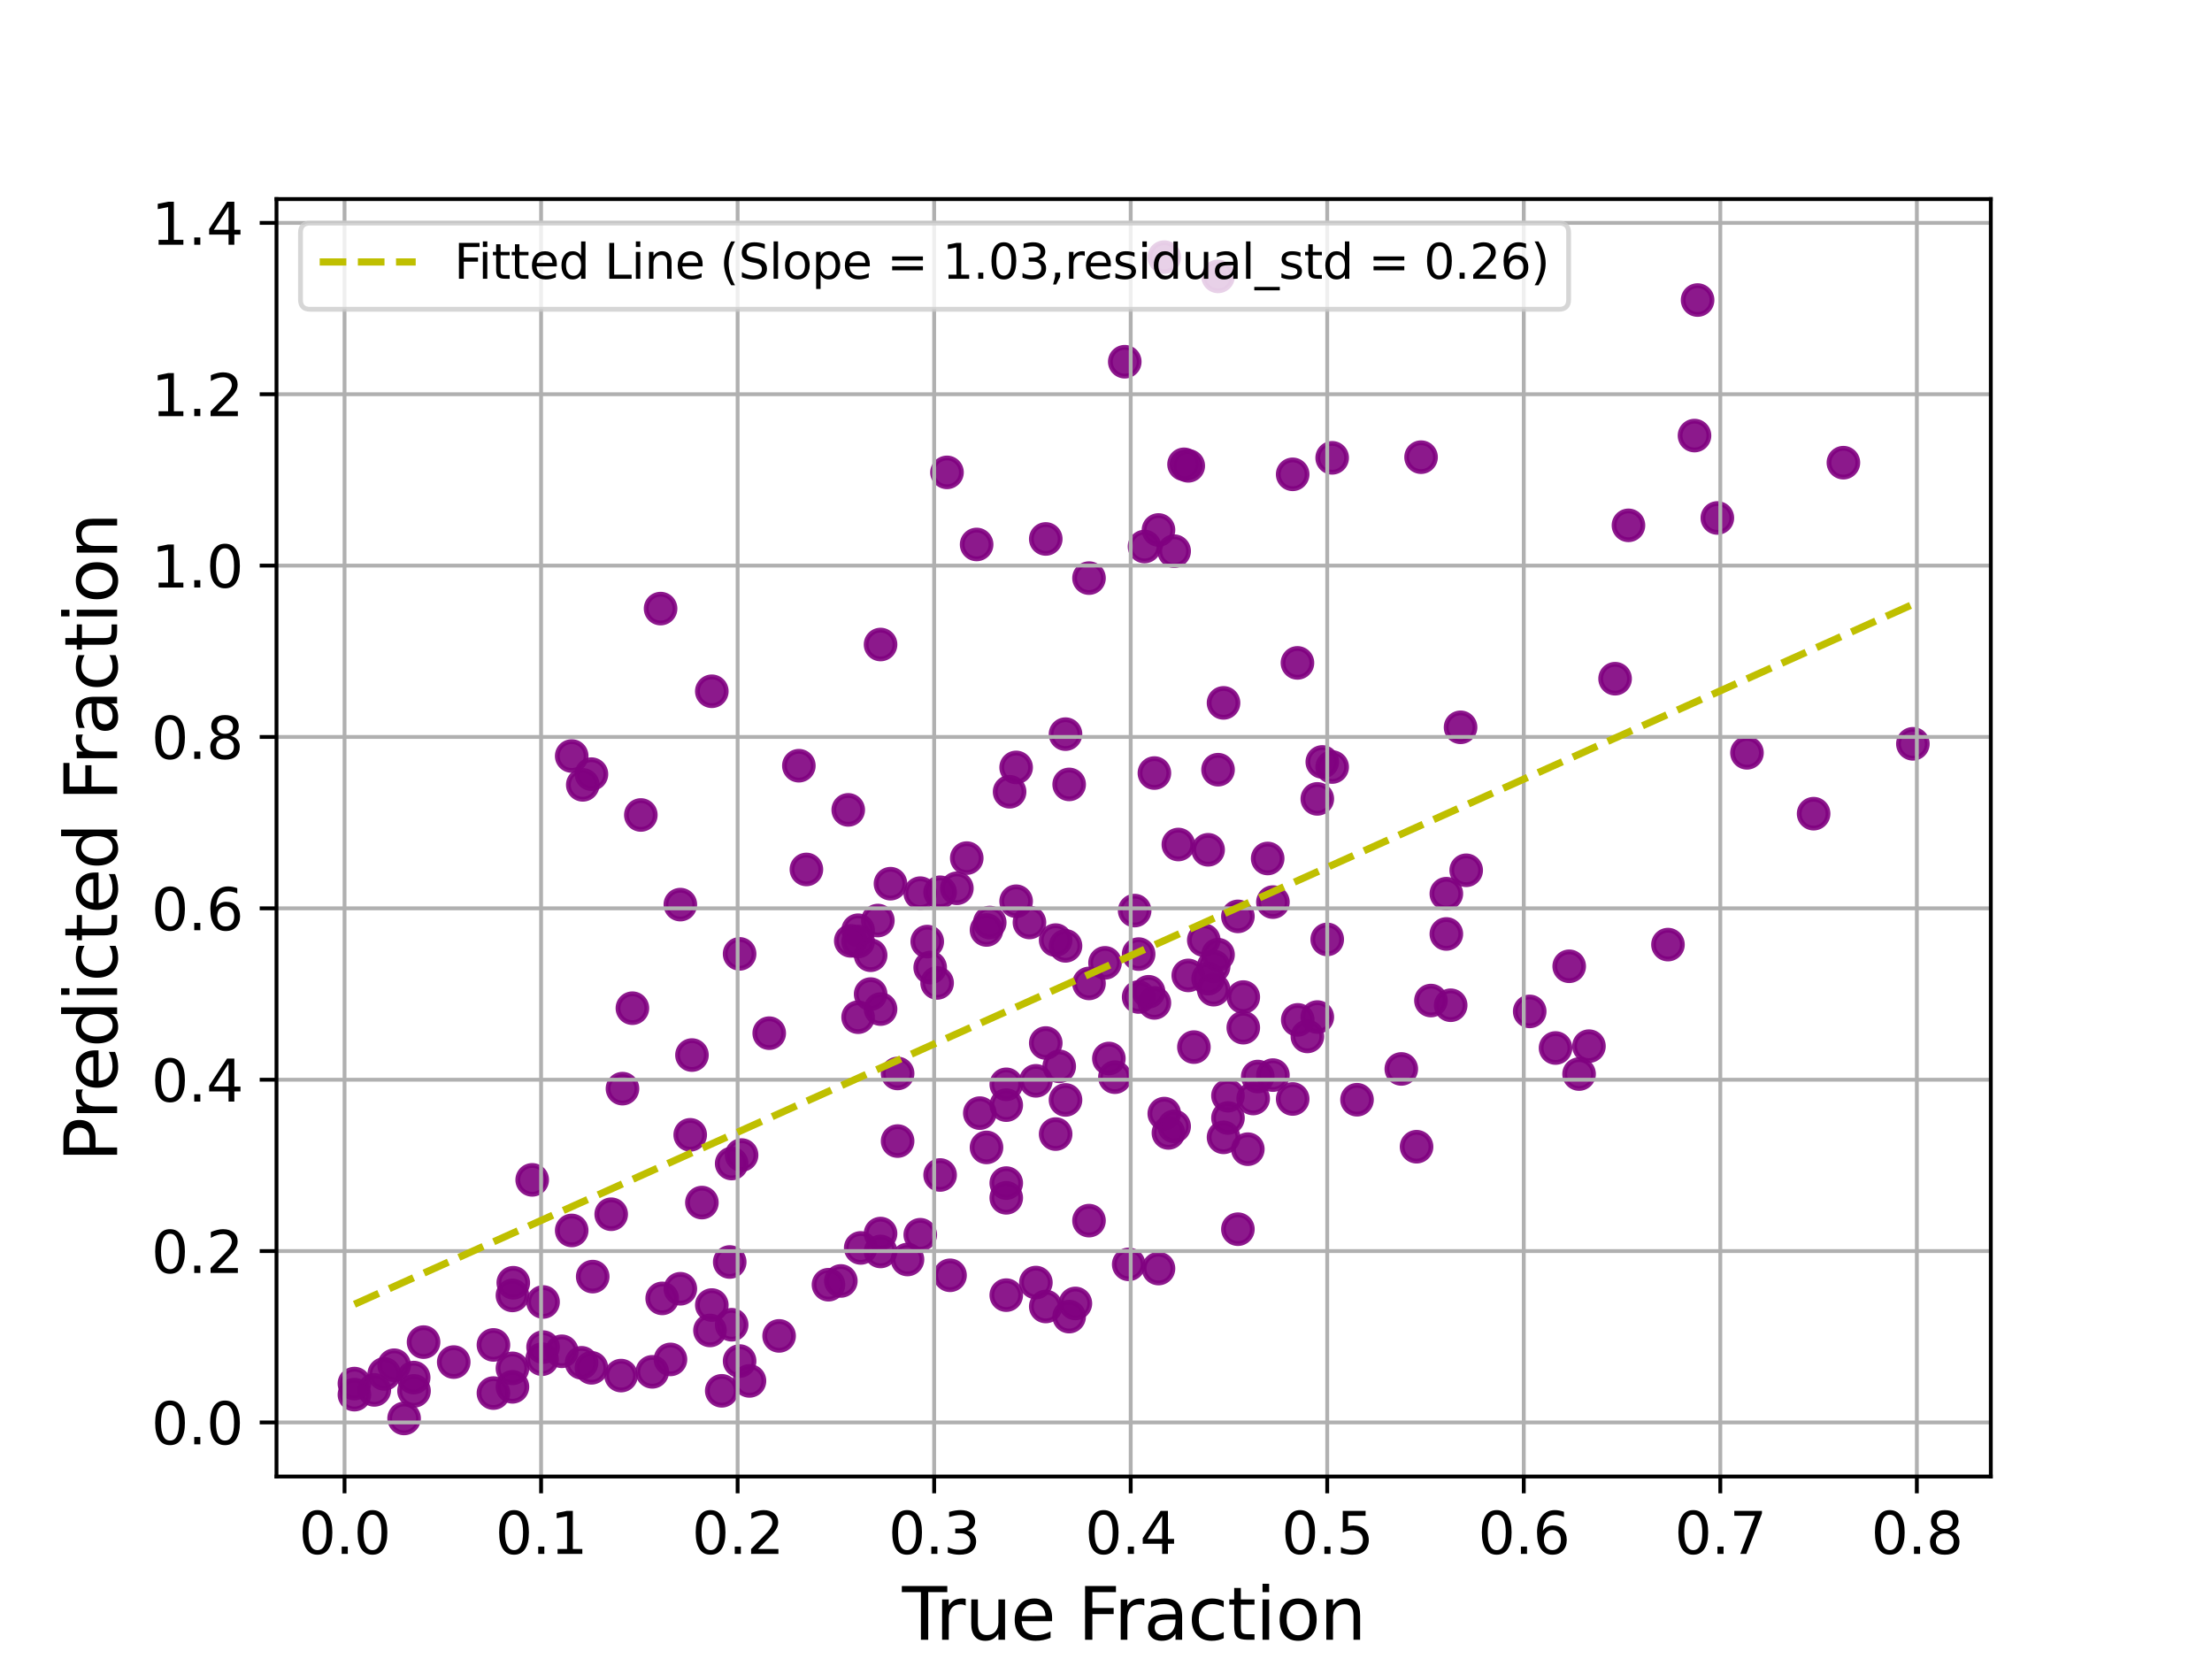 <?xml version="1.0" encoding="utf-8" standalone="no"?>
<!DOCTYPE svg PUBLIC "-//W3C//DTD SVG 1.1//EN"
  "http://www.w3.org/Graphics/SVG/1.1/DTD/svg11.dtd">
<svg xmlns:xlink="http://www.w3.org/1999/xlink" width="460.8pt" height="345.6pt" viewBox="0 0 460.8 345.6" xmlns="http://www.w3.org/2000/svg" version="1.1">
 <defs>
  <style type="text/css">*{stroke-linejoin: round; stroke-linecap: butt}</style>
 </defs>
 <g id="figure_1">
  <g id="patch_1">
   <path d="M 0 345.6 
L 460.8 345.6 
L 460.8 0 
L 0 0 
z
" style="fill: #ffffff"/>
  </g>
  <g id="axes_1">
   <g id="patch_2">
    <path d="M 57.6 307.584 
L 414.72 307.584 
L 414.72 41.472 
L 57.6 41.472 
z
" style="fill: #ffffff"/>
   </g>
   <g id="PathCollection_1">
    <defs>
     <path id="m4a1e980287" d="M 0 3 
C 0.796 3 1.559 2.684 2.121 2.121 
C 2.684 1.559 3 0.796 3 0 
C 3 -0.796 2.684 -1.559 2.121 -2.121 
C 1.559 -2.684 0.796 -3 0 -3 
C -0.796 -3 -1.559 -2.684 -2.121 -2.121 
C -2.684 -1.559 -3 -0.796 -3 0 
C -3 0.796 -2.684 1.559 -2.121 2.121 
C -1.559 2.684 -0.796 3 0 3 
z
" style="stroke: #800080; stroke-opacity: 0.9"/>
    </defs>
    <g clip-path="url(#pa81ff7a7ba)">
     <use xlink:href="#m4a1e980287" x="242.54" y="231.984" style="fill: #800080; fill-opacity: 0.9; stroke: #800080; stroke-opacity: 0.9"/>
     <use xlink:href="#m4a1e980287" x="86.25" y="289.747" style="fill: #800080; fill-opacity: 0.9; stroke: #800080; stroke-opacity: 0.9"/>
     <use xlink:href="#m4a1e980287" x="238.425" y="113.848" style="fill: #800080; fill-opacity: 0.9; stroke: #800080; stroke-opacity: 0.9"/>
     <use xlink:href="#m4a1e980287" x="324.047" y="218.319" style="fill: #800080; fill-opacity: 0.9; stroke: #800080; stroke-opacity: 0.9"/>
     <use xlink:href="#m4a1e980287" x="276.487" y="195.698" style="fill: #800080; fill-opacity: 0.9; stroke: #800080; stroke-opacity: 0.9"/>
     <use xlink:href="#m4a1e980287" x="265.172" y="223.963" style="fill: #800080; fill-opacity: 0.9; stroke: #800080; stroke-opacity: 0.9"/>
     <use xlink:href="#m4a1e980287" x="183.436" y="134.265" style="fill: #800080; fill-opacity: 0.9; stroke: #800080; stroke-opacity: 0.9"/>
     <use xlink:href="#m4a1e980287" x="305.436" y="181.297" style="fill: #800080; fill-opacity: 0.9; stroke: #800080; stroke-opacity: 0.9"/>
     <use xlink:href="#m4a1e980287" x="331.009" y="217.935" style="fill: #800080; fill-opacity: 0.9; stroke: #800080; stroke-opacity: 0.9"/>
     <use xlink:href="#m4a1e980287" x="298.09" y="208.433" style="fill: #800080; fill-opacity: 0.9; stroke: #800080; stroke-opacity: 0.9"/>
     <use xlink:href="#m4a1e980287" x="245.47" y="175.927" style="fill: #800080; fill-opacity: 0.9; stroke: #800080; stroke-opacity: 0.9"/>
     <use xlink:href="#m4a1e980287" x="257.877" y="190.899" style="fill: #800080; fill-opacity: 0.9; stroke: #800080; stroke-opacity: 0.9"/>
     <use xlink:href="#m4a1e980287" x="160.244" y="215.231" style="fill: #800080; fill-opacity: 0.9; stroke: #800080; stroke-opacity: 0.9"/>
     <use xlink:href="#m4a1e980287" x="129.674" y="226.785" style="fill: #800080; fill-opacity: 0.9; stroke: #800080; stroke-opacity: 0.9"/>
     <use xlink:href="#m4a1e980287" x="277.516" y="159.785" style="fill: #800080; fill-opacity: 0.9; stroke: #800080; stroke-opacity: 0.9"/>
     <use xlink:href="#m4a1e980287" x="80.047" y="286.212" style="fill: #800080; fill-opacity: 0.9; stroke: #800080; stroke-opacity: 0.9"/>
     <use xlink:href="#m4a1e980287" x="154.487" y="240.619" style="fill: #800080; fill-opacity: 0.9; stroke: #800080; stroke-opacity: 0.9"/>
     <use xlink:href="#m4a1e980287" x="193.162" y="196.148" style="fill: #800080; fill-opacity: 0.9; stroke: #800080; stroke-opacity: 0.9"/>
     <use xlink:href="#m4a1e980287" x="137.612" y="126.782" style="fill: #800080; fill-opacity: 0.9; stroke: #800080; stroke-opacity: 0.9"/>
     <use xlink:href="#m4a1e980287" x="352.996" y="90.739" style="fill: #800080; fill-opacity: 0.9; stroke: #800080; stroke-opacity: 0.9"/>
     <use xlink:href="#m4a1e980287" x="301.301" y="186.173" style="fill: #800080; fill-opacity: 0.9; stroke: #800080; stroke-opacity: 0.9"/>
     <use xlink:href="#m4a1e980287" x="247.538" y="97.04" style="fill: #800080; fill-opacity: 0.9; stroke: #800080; stroke-opacity: 0.9"/>
     <use xlink:href="#m4a1e980287" x="237.199" y="198.755" style="fill: #800080; fill-opacity: 0.9; stroke: #800080; stroke-opacity: 0.9"/>
     <use xlink:href="#m4a1e980287" x="209.622" y="246.46" style="fill: #800080; fill-opacity: 0.9; stroke: #800080; stroke-opacity: 0.9"/>
     <use xlink:href="#m4a1e980287" x="255.809" y="232.896" style="fill: #800080; fill-opacity: 0.9; stroke: #800080; stroke-opacity: 0.9"/>
     <use xlink:href="#m4a1e980287" x="152.014" y="262.897" style="fill: #800080; fill-opacity: 0.9; stroke: #800080; stroke-opacity: 0.9"/>
     <use xlink:href="#m4a1e980287" x="206.182" y="192.183" style="fill: #800080; fill-opacity: 0.9; stroke: #800080; stroke-opacity: 0.9"/>
     <use xlink:href="#m4a1e980287" x="264.08" y="178.838" style="fill: #800080; fill-opacity: 0.9; stroke: #800080; stroke-opacity: 0.9"/>
     <use xlink:href="#m4a1e980287" x="253.741" y="160.341" style="fill: #800080; fill-opacity: 0.9; stroke: #800080; stroke-opacity: 0.9"/>
     <use xlink:href="#m4a1e980287" x="73.833" y="290.53" style="fill: #800080; fill-opacity: 0.9; stroke: #800080; stroke-opacity: 0.9"/>
     <use xlink:href="#m4a1e980287" x="262.013" y="224.262" style="fill: #800080; fill-opacity: 0.9; stroke: #800080; stroke-opacity: 0.9"/>
     <use xlink:href="#m4a1e980287" x="191.708" y="257.22" style="fill: #800080; fill-opacity: 0.9; stroke: #800080; stroke-opacity: 0.9"/>
     <use xlink:href="#m4a1e980287" x="222.725" y="274.274" style="fill: #800080; fill-opacity: 0.9; stroke: #800080; stroke-opacity: 0.9"/>
     <use xlink:href="#m4a1e980287" x="178.76" y="196.134" style="fill: #800080; fill-opacity: 0.9; stroke: #800080; stroke-opacity: 0.9"/>
     <use xlink:href="#m4a1e980287" x="222.725" y="163.408" style="fill: #800080; fill-opacity: 0.9; stroke: #800080; stroke-opacity: 0.9"/>
     <use xlink:href="#m4a1e980287" x="384.013" y="96.384" style="fill: #800080; fill-opacity: 0.9; stroke: #800080; stroke-opacity: 0.9"/>
     <use xlink:href="#m4a1e980287" x="248.712" y="218.133" style="fill: #800080; fill-opacity: 0.9; stroke: #800080; stroke-opacity: 0.9"/>
     <use xlink:href="#m4a1e980287" x="219.909" y="195.842" style="fill: #800080; fill-opacity: 0.9; stroke: #800080; stroke-opacity: 0.9"/>
     <use xlink:href="#m4a1e980287" x="123.21" y="161.269" style="fill: #800080; fill-opacity: 0.9; stroke: #800080; stroke-opacity: 0.9"/>
     <use xlink:href="#m4a1e980287" x="398.487" y="154.952" style="fill: #800080; fill-opacity: 0.9; stroke: #800080; stroke-opacity: 0.9"/>
     <use xlink:href="#m4a1e980287" x="189.047" y="262.376" style="fill: #800080; fill-opacity: 0.9; stroke: #800080; stroke-opacity: 0.9"/>
     <use xlink:href="#m4a1e980287" x="152.419" y="275.969" style="fill: #800080; fill-opacity: 0.9; stroke: #800080; stroke-opacity: 0.9"/>
     <use xlink:href="#m4a1e980287" x="77.979" y="289.542" style="fill: #800080; fill-opacity: 0.9; stroke: #800080; stroke-opacity: 0.9"/>
     <use xlink:href="#m4a1e980287" x="121.402" y="163.498" style="fill: #800080; fill-opacity: 0.9; stroke: #800080; stroke-opacity: 0.9"/>
     <use xlink:href="#m4a1e980287" x="221.966" y="152.935" style="fill: #800080; fill-opacity: 0.9; stroke: #800080; stroke-opacity: 0.9"/>
     <use xlink:href="#m4a1e980287" x="204.114" y="231.888" style="fill: #800080; fill-opacity: 0.9; stroke: #800080; stroke-opacity: 0.9"/>
     <use xlink:href="#m4a1e980287" x="175.165" y="266.847" style="fill: #800080; fill-opacity: 0.9; stroke: #800080; stroke-opacity: 0.9"/>
     <use xlink:href="#m4a1e980287" x="181.369" y="207.087" style="fill: #800080; fill-opacity: 0.9; stroke: #800080; stroke-opacity: 0.9"/>
     <use xlink:href="#m4a1e980287" x="221.966" y="197.038" style="fill: #800080; fill-opacity: 0.9; stroke: #800080; stroke-opacity: 0.9"/>
     <use xlink:href="#m4a1e980287" x="269.286" y="228.938" style="fill: #800080; fill-opacity: 0.9; stroke: #800080; stroke-opacity: 0.9"/>
     <use xlink:href="#m4a1e980287" x="270.284" y="138.093" style="fill: #800080; fill-opacity: 0.9; stroke: #800080; stroke-opacity: 0.9"/>
     <use xlink:href="#m4a1e980287" x="154.072" y="198.709" style="fill: #800080; fill-opacity: 0.9; stroke: #800080; stroke-opacity: 0.9"/>
     <use xlink:href="#m4a1e980287" x="201.392" y="178.761" style="fill: #800080; fill-opacity: 0.9; stroke: #800080; stroke-opacity: 0.9"/>
     <use xlink:href="#m4a1e980287" x="88.235" y="279.586" style="fill: #800080; fill-opacity: 0.9; stroke: #800080; stroke-opacity: 0.9"/>
     <use xlink:href="#m4a1e980287" x="217.851" y="112.273" style="fill: #800080; fill-opacity: 0.9; stroke: #800080; stroke-opacity: 0.9"/>
     <use xlink:href="#m4a1e980287" x="131.741" y="210.026" style="fill: #800080; fill-opacity: 0.9; stroke: #800080; stroke-opacity: 0.9"/>
     <use xlink:href="#m4a1e980287" x="113.131" y="271.229" style="fill: #800080; fill-opacity: 0.9; stroke: #800080; stroke-opacity: 0.9"/>
     <use xlink:href="#m4a1e980287" x="246.655" y="96.725" style="fill: #800080; fill-opacity: 0.9; stroke: #800080; stroke-opacity: 0.9"/>
     <use xlink:href="#m4a1e980287" x="119.096" y="157.494" style="fill: #800080; fill-opacity: 0.9; stroke: #800080; stroke-opacity: 0.9"/>
     <use xlink:href="#m4a1e980287" x="186.99" y="223.621" style="fill: #800080; fill-opacity: 0.9; stroke: #800080; stroke-opacity: 0.9"/>
     <use xlink:href="#m4a1e980287" x="209.622" y="225.882" style="fill: #800080; fill-opacity: 0.9; stroke: #800080; stroke-opacity: 0.9"/>
     <use xlink:href="#m4a1e980287" x="241.335" y="110.403" style="fill: #800080; fill-opacity: 0.9; stroke: #800080; stroke-opacity: 0.9"/>
     <use xlink:href="#m4a1e980287" x="203.449" y="113.422" style="fill: #800080; fill-opacity: 0.9; stroke: #800080; stroke-opacity: 0.9"/>
     <use xlink:href="#m4a1e980287" x="224.023" y="271.532" style="fill: #800080; fill-opacity: 0.9; stroke: #800080; stroke-opacity: 0.9"/>
     <use xlink:href="#m4a1e980287" x="252.827" y="201.329" style="fill: #800080; fill-opacity: 0.9; stroke: #800080; stroke-opacity: 0.9"/>
     <use xlink:href="#m4a1e980287" x="230.196" y="200.58" style="fill: #800080; fill-opacity: 0.9; stroke: #800080; stroke-opacity: 0.9"/>
     <use xlink:href="#m4a1e980287" x="236.368" y="189.693" style="fill: #800080; fill-opacity: 0.9; stroke: #800080; stroke-opacity: 0.9"/>
     <use xlink:href="#m4a1e980287" x="178.76" y="211.9" style="fill: #800080; fill-opacity: 0.9; stroke: #800080; stroke-opacity: 0.9"/>
     <use xlink:href="#m4a1e980287" x="113.131" y="280.629" style="fill: #800080; fill-opacity: 0.9; stroke: #800080; stroke-opacity: 0.9"/>
     <use xlink:href="#m4a1e980287" x="199.335" y="185.046" style="fill: #800080; fill-opacity: 0.9; stroke: #800080; stroke-opacity: 0.9"/>
     <use xlink:href="#m4a1e980287" x="274.419" y="211.871" style="fill: #800080; fill-opacity: 0.9; stroke: #800080; stroke-opacity: 0.9"/>
     <use xlink:href="#m4a1e980287" x="210.318" y="164.938" style="fill: #800080; fill-opacity: 0.9; stroke: #800080; stroke-opacity: 0.9"/>
     <use xlink:href="#m4a1e980287" x="269.286" y="98.814" style="fill: #800080; fill-opacity: 0.9; stroke: #800080; stroke-opacity: 0.9"/>
     <use xlink:href="#m4a1e980287" x="336.453" y="141.387" style="fill: #800080; fill-opacity: 0.9; stroke: #800080; stroke-opacity: 0.9"/>
     <use xlink:href="#m4a1e980287" x="82.114" y="284.404" style="fill: #800080; fill-opacity: 0.9; stroke: #800080; stroke-opacity: 0.9"/>
     <use xlink:href="#m4a1e980287" x="211.679" y="159.868" style="fill: #800080; fill-opacity: 0.9; stroke: #800080; stroke-opacity: 0.9"/>
     <use xlink:href="#m4a1e980287" x="106.751" y="269.859" style="fill: #800080; fill-opacity: 0.9; stroke: #800080; stroke-opacity: 0.9"/>
     <use xlink:href="#m4a1e980287" x="94.521" y="283.746" style="fill: #800080; fill-opacity: 0.9; stroke: #800080; stroke-opacity: 0.9"/>
     <use xlink:href="#m4a1e980287" x="143.785" y="236.407" style="fill: #800080; fill-opacity: 0.9; stroke: #800080; stroke-opacity: 0.9"/>
     <use xlink:href="#m4a1e980287" x="214.453" y="192.168" style="fill: #800080; fill-opacity: 0.9; stroke: #800080; stroke-opacity: 0.9"/>
     <use xlink:href="#m4a1e980287" x="209.622" y="230.221" style="fill: #800080; fill-opacity: 0.9; stroke: #800080; stroke-opacity: 0.9"/>
     <use xlink:href="#m4a1e980287" x="274.419" y="166.421" style="fill: #800080; fill-opacity: 0.9; stroke: #800080; stroke-opacity: 0.9"/>
     <use xlink:href="#m4a1e980287" x="265.172" y="187.923" style="fill: #800080; fill-opacity: 0.9; stroke: #800080; stroke-opacity: 0.9"/>
     <use xlink:href="#m4a1e980287" x="215.794" y="225.157" style="fill: #800080; fill-opacity: 0.9; stroke: #800080; stroke-opacity: 0.9"/>
     <use xlink:href="#m4a1e980287" x="258.999" y="207.708" style="fill: #800080; fill-opacity: 0.9; stroke: #800080; stroke-opacity: 0.9"/>
     <use xlink:href="#m4a1e980287" x="150.352" y="289.731" style="fill: #800080; fill-opacity: 0.9; stroke: #800080; stroke-opacity: 0.9"/>
     <use xlink:href="#m4a1e980287" x="148.284" y="271.864" style="fill: #800080; fill-opacity: 0.9; stroke: #800080; stroke-opacity: 0.9"/>
     <use xlink:href="#m4a1e980287" x="178.76" y="193.784" style="fill: #800080; fill-opacity: 0.9; stroke: #800080; stroke-opacity: 0.9"/>
     <use xlink:href="#m4a1e980287" x="152.419" y="242.383" style="fill: #800080; fill-opacity: 0.9; stroke: #800080; stroke-opacity: 0.9"/>
     <use xlink:href="#m4a1e980287" x="209.622" y="269.801" style="fill: #800080; fill-opacity: 0.9; stroke: #800080; stroke-opacity: 0.9"/>
     <use xlink:href="#m4a1e980287" x="252.827" y="206.168" style="fill: #800080; fill-opacity: 0.9; stroke: #800080; stroke-opacity: 0.9"/>
     <use xlink:href="#m4a1e980287" x="127.325" y="252.949" style="fill: #800080; fill-opacity: 0.9; stroke: #800080; stroke-opacity: 0.9"/>
     <use xlink:href="#m4a1e980287" x="347.468" y="196.778" style="fill: #800080; fill-opacity: 0.9; stroke: #800080; stroke-opacity: 0.9"/>
     <use xlink:href="#m4a1e980287" x="258.999" y="214.085" style="fill: #800080; fill-opacity: 0.9; stroke: #800080; stroke-opacity: 0.9"/>
     <use xlink:href="#m4a1e980287" x="232.253" y="224.397" style="fill: #800080; fill-opacity: 0.9; stroke: #800080; stroke-opacity: 0.9"/>
     <use xlink:href="#m4a1e980287" x="73.833" y="288.226" style="fill: #800080; fill-opacity: 0.9; stroke: #800080; stroke-opacity: 0.9"/>
     <use xlink:href="#m4a1e980287" x="240.483" y="208.921" style="fill: #800080; fill-opacity: 0.9; stroke: #800080; stroke-opacity: 0.9"/>
     <use xlink:href="#m4a1e980287" x="135.877" y="285.779" style="fill: #800080; fill-opacity: 0.9; stroke: #800080; stroke-opacity: 0.9"/>
     <use xlink:href="#m4a1e980287" x="243.402" y="236.007" style="fill: #800080; fill-opacity: 0.9; stroke: #800080; stroke-opacity: 0.9"/>
     <use xlink:href="#m4a1e980287" x="239.267" y="206.603" style="fill: #800080; fill-opacity: 0.9; stroke: #800080; stroke-opacity: 0.9"/>
     <use xlink:href="#m4a1e980287" x="234.31" y="75.352" style="fill: #800080; fill-opacity: 0.9; stroke: #800080; stroke-opacity: 0.9"/>
     <use xlink:href="#m4a1e980287" x="102.792" y="280.169" style="fill: #800080; fill-opacity: 0.9; stroke: #800080; stroke-opacity: 0.9"/>
     <use xlink:href="#m4a1e980287" x="291.918" y="222.679" style="fill: #800080; fill-opacity: 0.9; stroke: #800080; stroke-opacity: 0.9"/>
     <use xlink:href="#m4a1e980287" x="254.884" y="146.423" style="fill: #800080; fill-opacity: 0.9; stroke: #800080; stroke-opacity: 0.9"/>
     <use xlink:href="#m4a1e980287" x="137.945" y="270.479" style="fill: #800080; fill-opacity: 0.9; stroke: #800080; stroke-opacity: 0.9"/>
     <use xlink:href="#m4a1e980287" x="230.996" y="220.509" style="fill: #800080; fill-opacity: 0.9; stroke: #800080; stroke-opacity: 0.9"/>
     <use xlink:href="#m4a1e980287" x="254.884" y="236.932" style="fill: #800080; fill-opacity: 0.9; stroke: #800080; stroke-opacity: 0.9"/>
     <use xlink:href="#m4a1e980287" x="241.335" y="264.263" style="fill: #800080; fill-opacity: 0.9; stroke: #800080; stroke-opacity: 0.9"/>
     <use xlink:href="#m4a1e980287" x="328.951" y="223.745" style="fill: #800080; fill-opacity: 0.9; stroke: #800080; stroke-opacity: 0.9"/>
     <use xlink:href="#m4a1e980287" x="197.911" y="265.667" style="fill: #800080; fill-opacity: 0.9; stroke: #800080; stroke-opacity: 0.9"/>
     <use xlink:href="#m4a1e980287" x="251.674" y="177.027" style="fill: #800080; fill-opacity: 0.9; stroke: #800080; stroke-opacity: 0.9"/>
     <use xlink:href="#m4a1e980287" x="240.483" y="161.041" style="fill: #800080; fill-opacity: 0.9; stroke: #800080; stroke-opacity: 0.9"/>
     <use xlink:href="#m4a1e980287" x="215.794" y="267.182" style="fill: #800080; fill-opacity: 0.9; stroke: #800080; stroke-opacity: 0.9"/>
     <use xlink:href="#m4a1e980287" x="117.038" y="281.498" style="fill: #800080; fill-opacity: 0.9; stroke: #800080; stroke-opacity: 0.9"/>
     <use xlink:href="#m4a1e980287" x="277.516" y="95.374" style="fill: #800080; fill-opacity: 0.9; stroke: #800080; stroke-opacity: 0.9"/>
     <use xlink:href="#m4a1e980287" x="353.64" y="62.506" style="fill: #800080; fill-opacity: 0.9; stroke: #800080; stroke-opacity: 0.9"/>
     <use xlink:href="#m4a1e980287" x="162.301" y="278.293" style="fill: #800080; fill-opacity: 0.9; stroke: #800080; stroke-opacity: 0.9"/>
     <use xlink:href="#m4a1e980287" x="123.47" y="265.94" style="fill: #800080; fill-opacity: 0.9; stroke: #800080; stroke-opacity: 0.9"/>
     <use xlink:href="#m4a1e980287" x="226.86" y="254.281" style="fill: #800080; fill-opacity: 0.9; stroke: #800080; stroke-opacity: 0.9"/>
     <use xlink:href="#m4a1e980287" x="235.131" y="263.392" style="fill: #800080; fill-opacity: 0.9; stroke: #800080; stroke-opacity: 0.9"/>
     <use xlink:href="#m4a1e980287" x="261.057" y="228.839" style="fill: #800080; fill-opacity: 0.9; stroke: #800080; stroke-opacity: 0.9"/>
     <use xlink:href="#m4a1e980287" x="244.597" y="234.646" style="fill: #800080; fill-opacity: 0.9; stroke: #800080; stroke-opacity: 0.9"/>
     <use xlink:href="#m4a1e980287" x="156.129" y="287.671" style="fill: #800080; fill-opacity: 0.9; stroke: #800080; stroke-opacity: 0.9"/>
     <use xlink:href="#m4a1e980287" x="139.67" y="283.193" style="fill: #800080; fill-opacity: 0.9; stroke: #800080; stroke-opacity: 0.9"/>
     <use xlink:href="#m4a1e980287" x="183.436" y="260.7" style="fill: #800080; fill-opacity: 0.9; stroke: #800080; stroke-opacity: 0.9"/>
     <use xlink:href="#m4a1e980287" x="186.99" y="237.708" style="fill: #800080; fill-opacity: 0.9; stroke: #800080; stroke-opacity: 0.9"/>
     <use xlink:href="#m4a1e980287" x="112.923" y="283.145" style="fill: #800080; fill-opacity: 0.9; stroke: #800080; stroke-opacity: 0.9"/>
     <use xlink:href="#m4a1e980287" x="209.622" y="249.528" style="fill: #800080; fill-opacity: 0.9; stroke: #800080; stroke-opacity: 0.9"/>
     <use xlink:href="#m4a1e980287" x="86.177" y="286.972" style="fill: #800080; fill-opacity: 0.9; stroke: #800080; stroke-opacity: 0.9"/>
     <use xlink:href="#m4a1e980287" x="251.674" y="203.873" style="fill: #800080; fill-opacity: 0.9; stroke: #800080; stroke-opacity: 0.9"/>
     <use xlink:href="#m4a1e980287" x="226.86" y="120.431" style="fill: #800080; fill-opacity: 0.9; stroke: #800080; stroke-opacity: 0.9"/>
     <use xlink:href="#m4a1e980287" x="123.21" y="284.941" style="fill: #800080; fill-opacity: 0.9; stroke: #800080; stroke-opacity: 0.9"/>
     <use xlink:href="#m4a1e980287" x="272.352" y="215.905" style="fill: #800080; fill-opacity: 0.9; stroke: #800080; stroke-opacity: 0.9"/>
     <use xlink:href="#m4a1e980287" x="250.77" y="195.844" style="fill: #800080; fill-opacity: 0.9; stroke: #800080; stroke-opacity: 0.9"/>
     <use xlink:href="#m4a1e980287" x="141.727" y="268.474" style="fill: #800080; fill-opacity: 0.9; stroke: #800080; stroke-opacity: 0.9"/>
     <use xlink:href="#m4a1e980287" x="182.875" y="191.766" style="fill: #800080; fill-opacity: 0.9; stroke: #800080; stroke-opacity: 0.9"/>
     <use xlink:href="#m4a1e980287" x="154.072" y="283.531" style="fill: #800080; fill-opacity: 0.9; stroke: #800080; stroke-opacity: 0.9"/>
     <use xlink:href="#m4a1e980287" x="141.727" y="188.448" style="fill: #800080; fill-opacity: 0.9; stroke: #800080; stroke-opacity: 0.9"/>
     <use xlink:href="#m4a1e980287" x="179.301" y="259.966" style="fill: #800080; fill-opacity: 0.9; stroke: #800080; stroke-opacity: 0.9"/>
     <use xlink:href="#m4a1e980287" x="106.751" y="285.055" style="fill: #800080; fill-opacity: 0.9; stroke: #800080; stroke-opacity: 0.9"/>
     <use xlink:href="#m4a1e980287" x="106.928" y="267.219" style="fill: #800080; fill-opacity: 0.9; stroke: #800080; stroke-opacity: 0.9"/>
     <use xlink:href="#m4a1e980287" x="242.54" y="53.568" style="fill: #800080; fill-opacity: 0.9; stroke: #800080; stroke-opacity: 0.9"/>
     <use xlink:href="#m4a1e980287" x="302.205" y="209.41" style="fill: #800080; fill-opacity: 0.9; stroke: #800080; stroke-opacity: 0.9"/>
     <use xlink:href="#m4a1e980287" x="185.504" y="184.089" style="fill: #800080; fill-opacity: 0.9; stroke: #800080; stroke-opacity: 0.9"/>
     <use xlink:href="#m4a1e980287" x="181.369" y="198.994" style="fill: #800080; fill-opacity: 0.9; stroke: #800080; stroke-opacity: 0.9"/>
     <use xlink:href="#m4a1e980287" x="133.498" y="169.774" style="fill: #800080; fill-opacity: 0.9; stroke: #800080; stroke-opacity: 0.9"/>
     <use xlink:href="#m4a1e980287" x="304.262" y="151.513" style="fill: #800080; fill-opacity: 0.9; stroke: #800080; stroke-opacity: 0.9"/>
     <use xlink:href="#m4a1e980287" x="147.899" y="277.156" style="fill: #800080; fill-opacity: 0.9; stroke: #800080; stroke-opacity: 0.9"/>
     <use xlink:href="#m4a1e980287" x="259.945" y="239.396" style="fill: #800080; fill-opacity: 0.9; stroke: #800080; stroke-opacity: 0.9"/>
     <use xlink:href="#m4a1e980287" x="183.436" y="256.976" style="fill: #800080; fill-opacity: 0.9; stroke: #800080; stroke-opacity: 0.9"/>
     <use xlink:href="#m4a1e980287" x="183.436" y="210.208" style="fill: #800080; fill-opacity: 0.9; stroke: #800080; stroke-opacity: 0.9"/>
     <use xlink:href="#m4a1e980287" x="339.238" y="109.438" style="fill: #800080; fill-opacity: 0.9; stroke: #800080; stroke-opacity: 0.9"/>
     <use xlink:href="#m4a1e980287" x="282.691" y="229.093" style="fill: #800080; fill-opacity: 0.9; stroke: #800080; stroke-opacity: 0.9"/>
     <use xlink:href="#m4a1e980287" x="357.755" y="107.901" style="fill: #800080; fill-opacity: 0.9; stroke: #800080; stroke-opacity: 0.9"/>
     <use xlink:href="#m4a1e980287" x="172.588" y="267.629" style="fill: #800080; fill-opacity: 0.9; stroke: #800080; stroke-opacity: 0.9"/>
     <use xlink:href="#m4a1e980287" x="270.346" y="212.462" style="fill: #800080; fill-opacity: 0.9; stroke: #800080; stroke-opacity: 0.9"/>
     <use xlink:href="#m4a1e980287" x="121.153" y="283.897" style="fill: #800080; fill-opacity: 0.9; stroke: #800080; stroke-opacity: 0.9"/>
     <use xlink:href="#m4a1e980287" x="247.538" y="203.199" style="fill: #800080; fill-opacity: 0.9; stroke: #800080; stroke-opacity: 0.9"/>
     <use xlink:href="#m4a1e980287" x="146.216" y="250.52" style="fill: #800080; fill-opacity: 0.9; stroke: #800080; stroke-opacity: 0.9"/>
     <use xlink:href="#m4a1e980287" x="301.301" y="194.561" style="fill: #800080; fill-opacity: 0.9; stroke: #800080; stroke-opacity: 0.9"/>
     <use xlink:href="#m4a1e980287" x="253.741" y="198.877" style="fill: #800080; fill-opacity: 0.9; stroke: #800080; stroke-opacity: 0.9"/>
     <use xlink:href="#m4a1e980287" x="295.097" y="238.88" style="fill: #800080; fill-opacity: 0.9; stroke: #800080; stroke-opacity: 0.9"/>
     <use xlink:href="#m4a1e980287" x="195.22" y="204.765" style="fill: #800080; fill-opacity: 0.9; stroke: #800080; stroke-opacity: 0.9"/>
     <use xlink:href="#m4a1e980287" x="363.927" y="156.826" style="fill: #800080; fill-opacity: 0.9; stroke: #800080; stroke-opacity: 0.9"/>
     <use xlink:href="#m4a1e980287" x="193.775" y="201.559" style="fill: #800080; fill-opacity: 0.9; stroke: #800080; stroke-opacity: 0.9"/>
     <use xlink:href="#m4a1e980287" x="106.751" y="288.903" style="fill: #800080; fill-opacity: 0.9; stroke: #800080; stroke-opacity: 0.9"/>
     <use xlink:href="#m4a1e980287" x="318.664" y="210.696" style="fill: #800080; fill-opacity: 0.9; stroke: #800080; stroke-opacity: 0.9"/>
     <use xlink:href="#m4a1e980287" x="148.284" y="144.005" style="fill: #800080; fill-opacity: 0.9; stroke: #800080; stroke-opacity: 0.9"/>
     <use xlink:href="#m4a1e980287" x="237.199" y="207.692" style="fill: #800080; fill-opacity: 0.9; stroke: #800080; stroke-opacity: 0.9"/>
     <use xlink:href="#m4a1e980287" x="110.866" y="245.787" style="fill: #800080; fill-opacity: 0.9; stroke: #800080; stroke-opacity: 0.9"/>
     <use xlink:href="#m4a1e980287" x="195.843" y="244.772" style="fill: #800080; fill-opacity: 0.9; stroke: #800080; stroke-opacity: 0.9"/>
     <use xlink:href="#m4a1e980287" x="205.507" y="193.73" style="fill: #800080; fill-opacity: 0.9; stroke: #800080; stroke-opacity: 0.9"/>
     <use xlink:href="#m4a1e980287" x="275.459" y="158.726" style="fill: #800080; fill-opacity: 0.9; stroke: #800080; stroke-opacity: 0.9"/>
     <use xlink:href="#m4a1e980287" x="326.894" y="201.293" style="fill: #800080; fill-opacity: 0.9; stroke: #800080; stroke-opacity: 0.9"/>
     <use xlink:href="#m4a1e980287" x="167.99" y="181.122" style="fill: #800080; fill-opacity: 0.9; stroke: #800080; stroke-opacity: 0.9"/>
     <use xlink:href="#m4a1e980287" x="176.703" y="168.713" style="fill: #800080; fill-opacity: 0.9; stroke: #800080; stroke-opacity: 0.9"/>
     <use xlink:href="#m4a1e980287" x="195.843" y="185.874" style="fill: #800080; fill-opacity: 0.9; stroke: #800080; stroke-opacity: 0.9"/>
     <use xlink:href="#m4a1e980287" x="211.679" y="187.747" style="fill: #800080; fill-opacity: 0.9; stroke: #800080; stroke-opacity: 0.9"/>
     <use xlink:href="#m4a1e980287" x="220.657" y="222.138" style="fill: #800080; fill-opacity: 0.9; stroke: #800080; stroke-opacity: 0.9"/>
     <use xlink:href="#m4a1e980287" x="257.877" y="256.065" style="fill: #800080; fill-opacity: 0.9; stroke: #800080; stroke-opacity: 0.9"/>
     <use xlink:href="#m4a1e980287" x="253.741" y="57.581" style="fill: #800080; fill-opacity: 0.9; stroke: #800080; stroke-opacity: 0.9"/>
     <use xlink:href="#m4a1e980287" x="177.233" y="196.003" style="fill: #800080; fill-opacity: 0.9; stroke: #800080; stroke-opacity: 0.9"/>
     <use xlink:href="#m4a1e980287" x="217.851" y="217.279" style="fill: #800080; fill-opacity: 0.9; stroke: #800080; stroke-opacity: 0.9"/>
     <use xlink:href="#m4a1e980287" x="377.809" y="169.506" style="fill: #800080; fill-opacity: 0.9; stroke: #800080; stroke-opacity: 0.9"/>
     <use xlink:href="#m4a1e980287" x="119.096" y="256.324" style="fill: #800080; fill-opacity: 0.9; stroke: #800080; stroke-opacity: 0.9"/>
     <use xlink:href="#m4a1e980287" x="102.792" y="290.204" style="fill: #800080; fill-opacity: 0.9; stroke: #800080; stroke-opacity: 0.9"/>
     <use xlink:href="#m4a1e980287" x="221.966" y="229.134" style="fill: #800080; fill-opacity: 0.9; stroke: #800080; stroke-opacity: 0.9"/>
     <use xlink:href="#m4a1e980287" x="205.507" y="239.028" style="fill: #800080; fill-opacity: 0.9; stroke: #800080; stroke-opacity: 0.9"/>
     <use xlink:href="#m4a1e980287" x="244.597" y="114.815" style="fill: #800080; fill-opacity: 0.9; stroke: #800080; stroke-opacity: 0.9"/>
     <use xlink:href="#m4a1e980287" x="84.182" y="295.488" style="fill: #800080; fill-opacity: 0.9; stroke: #800080; stroke-opacity: 0.9"/>
     <use xlink:href="#m4a1e980287" x="219.909" y="236.25" style="fill: #800080; fill-opacity: 0.9; stroke: #800080; stroke-opacity: 0.9"/>
     <use xlink:href="#m4a1e980287" x="166.416" y="159.513" style="fill: #800080; fill-opacity: 0.9; stroke: #800080; stroke-opacity: 0.9"/>
     <use xlink:href="#m4a1e980287" x="226.86" y="204.869" style="fill: #800080; fill-opacity: 0.9; stroke: #800080; stroke-opacity: 0.9"/>
     <use xlink:href="#m4a1e980287" x="197.277" y="98.405" style="fill: #800080; fill-opacity: 0.9; stroke: #800080; stroke-opacity: 0.9"/>
     <use xlink:href="#m4a1e980287" x="217.851" y="272.164" style="fill: #800080; fill-opacity: 0.9; stroke: #800080; stroke-opacity: 0.9"/>
     <use xlink:href="#m4a1e980287" x="296.033" y="95.237" style="fill: #800080; fill-opacity: 0.9; stroke: #800080; stroke-opacity: 0.9"/>
     <use xlink:href="#m4a1e980287" x="144.148" y="219.788" style="fill: #800080; fill-opacity: 0.9; stroke: #800080; stroke-opacity: 0.9"/>
     <use xlink:href="#m4a1e980287" x="255.809" y="228.256" style="fill: #800080; fill-opacity: 0.9; stroke: #800080; stroke-opacity: 0.9"/>
     <use xlink:href="#m4a1e980287" x="191.708" y="186.063" style="fill: #800080; fill-opacity: 0.9; stroke: #800080; stroke-opacity: 0.9"/>
     <use xlink:href="#m4a1e980287" x="129.383" y="286.56" style="fill: #800080; fill-opacity: 0.9; stroke: #800080; stroke-opacity: 0.9"/>
    </g>
   </g>
   <g id="matplotlib.axis_1">
    <g id="xtick_1">
     <g id="line2d_1">
      <path d="M 71.775 307.584 
L 71.775 41.472 
" clip-path="url(#pa81ff7a7ba)" style="fill: none; stroke: #b0b0b0; stroke-width: 0.8; stroke-linecap: square"/>
     </g>
     <g id="line2d_2">
      <defs>
       <path id="m5bc62b645c" d="M 0 0 
L 0 3.5 
" style="stroke: #000000; stroke-width: 0.8"/>
      </defs>
      <g>
       <use xlink:href="#m5bc62b645c" x="71.775" y="307.584" style="stroke: #000000; stroke-width: 0.8"/>
      </g>
     </g>
     <g id="text_1">
      <!-- 0.0 -->
      <g transform="translate(62.233 323.702) scale(0.12 -0.12)">
       <defs>
        <path id="DejaVuSans-30" d="M 2034 4250 
Q 1547 4250 1301 3770 
Q 1056 3291 1056 2328 
Q 1056 1369 1301 889 
Q 1547 409 2034 409 
Q 2525 409 2770 889 
Q 3016 1369 3016 2328 
Q 3016 3291 2770 3770 
Q 2525 4250 2034 4250 
z
M 2034 4750 
Q 2819 4750 3233 4129 
Q 3647 3509 3647 2328 
Q 3647 1150 3233 529 
Q 2819 -91 2034 -91 
Q 1250 -91 836 529 
Q 422 1150 422 2328 
Q 422 3509 836 4129 
Q 1250 4750 2034 4750 
z
" transform="scale(0.016)"/>
        <path id="DejaVuSans-2e" d="M 684 794 
L 1344 794 
L 1344 0 
L 684 0 
L 684 794 
z
" transform="scale(0.016)"/>
       </defs>
       <use xlink:href="#DejaVuSans-30"/>
       <use xlink:href="#DejaVuSans-2e" x="63.623"/>
       <use xlink:href="#DejaVuSans-30" x="95.41"/>
      </g>
     </g>
    </g>
    <g id="xtick_2">
     <g id="line2d_3">
      <path d="M 112.718 307.584 
L 112.718 41.472 
" clip-path="url(#pa81ff7a7ba)" style="fill: none; stroke: #b0b0b0; stroke-width: 0.8; stroke-linecap: square"/>
     </g>
     <g id="line2d_4">
      <g>
       <use xlink:href="#m5bc62b645c" x="112.718" y="307.584" style="stroke: #000000; stroke-width: 0.8"/>
      </g>
     </g>
     <g id="text_2">
      <!-- 0.1 -->
      <g transform="translate(103.176 323.702) scale(0.12 -0.12)">
       <defs>
        <path id="DejaVuSans-31" d="M 794 531 
L 1825 531 
L 1825 4091 
L 703 3866 
L 703 4441 
L 1819 4666 
L 2450 4666 
L 2450 531 
L 3481 531 
L 3481 0 
L 794 0 
L 794 531 
z
" transform="scale(0.016)"/>
       </defs>
       <use xlink:href="#DejaVuSans-30"/>
       <use xlink:href="#DejaVuSans-2e" x="63.623"/>
       <use xlink:href="#DejaVuSans-31" x="95.41"/>
      </g>
     </g>
    </g>
    <g id="xtick_3">
     <g id="line2d_5">
      <path d="M 153.66 307.584 
L 153.66 41.472 
" clip-path="url(#pa81ff7a7ba)" style="fill: none; stroke: #b0b0b0; stroke-width: 0.8; stroke-linecap: square"/>
     </g>
     <g id="line2d_6">
      <g>
       <use xlink:href="#m5bc62b645c" x="153.66" y="307.584" style="stroke: #000000; stroke-width: 0.8"/>
      </g>
     </g>
     <g id="text_3">
      <!-- 0.2 -->
      <g transform="translate(144.118 323.702) scale(0.12 -0.12)">
       <defs>
        <path id="DejaVuSans-32" d="M 1228 531 
L 3431 531 
L 3431 0 
L 469 0 
L 469 531 
Q 828 903 1448 1529 
Q 2069 2156 2228 2338 
Q 2531 2678 2651 2914 
Q 2772 3150 2772 3378 
Q 2772 3750 2511 3984 
Q 2250 4219 1831 4219 
Q 1534 4219 1204 4116 
Q 875 4013 500 3803 
L 500 4441 
Q 881 4594 1212 4672 
Q 1544 4750 1819 4750 
Q 2544 4750 2975 4387 
Q 3406 4025 3406 3419 
Q 3406 3131 3298 2873 
Q 3191 2616 2906 2266 
Q 2828 2175 2409 1742 
Q 1991 1309 1228 531 
z
" transform="scale(0.016)"/>
       </defs>
       <use xlink:href="#DejaVuSans-30"/>
       <use xlink:href="#DejaVuSans-2e" x="63.623"/>
       <use xlink:href="#DejaVuSans-32" x="95.41"/>
      </g>
     </g>
    </g>
    <g id="xtick_4">
     <g id="line2d_7">
      <path d="M 194.602 307.584 
L 194.602 41.472 
" clip-path="url(#pa81ff7a7ba)" style="fill: none; stroke: #b0b0b0; stroke-width: 0.8; stroke-linecap: square"/>
     </g>
     <g id="line2d_8">
      <g>
       <use xlink:href="#m5bc62b645c" x="194.602" y="307.584" style="stroke: #000000; stroke-width: 0.8"/>
      </g>
     </g>
     <g id="text_4">
      <!-- 0.3 -->
      <g transform="translate(185.061 323.702) scale(0.12 -0.12)">
       <defs>
        <path id="DejaVuSans-33" d="M 2597 2516 
Q 3050 2419 3304 2112 
Q 3559 1806 3559 1356 
Q 3559 666 3084 287 
Q 2609 -91 1734 -91 
Q 1441 -91 1130 -33 
Q 819 25 488 141 
L 488 750 
Q 750 597 1062 519 
Q 1375 441 1716 441 
Q 2309 441 2620 675 
Q 2931 909 2931 1356 
Q 2931 1769 2642 2001 
Q 2353 2234 1838 2234 
L 1294 2234 
L 1294 2753 
L 1863 2753 
Q 2328 2753 2575 2939 
Q 2822 3125 2822 3475 
Q 2822 3834 2567 4026 
Q 2313 4219 1838 4219 
Q 1578 4219 1281 4162 
Q 984 4106 628 3988 
L 628 4550 
Q 988 4650 1302 4700 
Q 1616 4750 1894 4750 
Q 2613 4750 3031 4423 
Q 3450 4097 3450 3541 
Q 3450 3153 3228 2886 
Q 3006 2619 2597 2516 
z
" transform="scale(0.016)"/>
       </defs>
       <use xlink:href="#DejaVuSans-30"/>
       <use xlink:href="#DejaVuSans-2e" x="63.623"/>
       <use xlink:href="#DejaVuSans-33" x="95.41"/>
      </g>
     </g>
    </g>
    <g id="xtick_5">
     <g id="line2d_9">
      <path d="M 235.545 307.584 
L 235.545 41.472 
" clip-path="url(#pa81ff7a7ba)" style="fill: none; stroke: #b0b0b0; stroke-width: 0.8; stroke-linecap: square"/>
     </g>
     <g id="line2d_10">
      <g>
       <use xlink:href="#m5bc62b645c" x="235.545" y="307.584" style="stroke: #000000; stroke-width: 0.8"/>
      </g>
     </g>
     <g id="text_5">
      <!-- 0.4 -->
      <g transform="translate(226.003 323.702) scale(0.12 -0.12)">
       <defs>
        <path id="DejaVuSans-34" d="M 2419 4116 
L 825 1625 
L 2419 1625 
L 2419 4116 
z
M 2253 4666 
L 3047 4666 
L 3047 1625 
L 3713 1625 
L 3713 1100 
L 3047 1100 
L 3047 0 
L 2419 0 
L 2419 1100 
L 313 1100 
L 313 1709 
L 2253 4666 
z
" transform="scale(0.016)"/>
       </defs>
       <use xlink:href="#DejaVuSans-30"/>
       <use xlink:href="#DejaVuSans-2e" x="63.623"/>
       <use xlink:href="#DejaVuSans-34" x="95.41"/>
      </g>
     </g>
    </g>
    <g id="xtick_6">
     <g id="line2d_11">
      <path d="M 276.487 307.584 
L 276.487 41.472 
" clip-path="url(#pa81ff7a7ba)" style="fill: none; stroke: #b0b0b0; stroke-width: 0.8; stroke-linecap: square"/>
     </g>
     <g id="line2d_12">
      <g>
       <use xlink:href="#m5bc62b645c" x="276.487" y="307.584" style="stroke: #000000; stroke-width: 0.8"/>
      </g>
     </g>
     <g id="text_6">
      <!-- 0.5 -->
      <g transform="translate(266.945 323.702) scale(0.12 -0.12)">
       <defs>
        <path id="DejaVuSans-35" d="M 691 4666 
L 3169 4666 
L 3169 4134 
L 1269 4134 
L 1269 2991 
Q 1406 3038 1543 3061 
Q 1681 3084 1819 3084 
Q 2600 3084 3056 2656 
Q 3513 2228 3513 1497 
Q 3513 744 3044 326 
Q 2575 -91 1722 -91 
Q 1428 -91 1123 -41 
Q 819 9 494 109 
L 494 744 
Q 775 591 1075 516 
Q 1375 441 1709 441 
Q 2250 441 2565 725 
Q 2881 1009 2881 1497 
Q 2881 1984 2565 2268 
Q 2250 2553 1709 2553 
Q 1456 2553 1204 2497 
Q 953 2441 691 2322 
L 691 4666 
z
" transform="scale(0.016)"/>
       </defs>
       <use xlink:href="#DejaVuSans-30"/>
       <use xlink:href="#DejaVuSans-2e" x="63.623"/>
       <use xlink:href="#DejaVuSans-35" x="95.41"/>
      </g>
     </g>
    </g>
    <g id="xtick_7">
     <g id="line2d_13">
      <path d="M 317.43 307.584 
L 317.43 41.472 
" clip-path="url(#pa81ff7a7ba)" style="fill: none; stroke: #b0b0b0; stroke-width: 0.8; stroke-linecap: square"/>
     </g>
     <g id="line2d_14">
      <g>
       <use xlink:href="#m5bc62b645c" x="317.43" y="307.584" style="stroke: #000000; stroke-width: 0.8"/>
      </g>
     </g>
     <g id="text_7">
      <!-- 0.6 -->
      <g transform="translate(307.888 323.702) scale(0.12 -0.12)">
       <defs>
        <path id="DejaVuSans-36" d="M 2113 2584 
Q 1688 2584 1439 2293 
Q 1191 2003 1191 1497 
Q 1191 994 1439 701 
Q 1688 409 2113 409 
Q 2538 409 2786 701 
Q 3034 994 3034 1497 
Q 3034 2003 2786 2293 
Q 2538 2584 2113 2584 
z
M 3366 4563 
L 3366 3988 
Q 3128 4100 2886 4159 
Q 2644 4219 2406 4219 
Q 1781 4219 1451 3797 
Q 1122 3375 1075 2522 
Q 1259 2794 1537 2939 
Q 1816 3084 2150 3084 
Q 2853 3084 3261 2657 
Q 3669 2231 3669 1497 
Q 3669 778 3244 343 
Q 2819 -91 2113 -91 
Q 1303 -91 875 529 
Q 447 1150 447 2328 
Q 447 3434 972 4092 
Q 1497 4750 2381 4750 
Q 2619 4750 2861 4703 
Q 3103 4656 3366 4563 
z
" transform="scale(0.016)"/>
       </defs>
       <use xlink:href="#DejaVuSans-30"/>
       <use xlink:href="#DejaVuSans-2e" x="63.623"/>
       <use xlink:href="#DejaVuSans-36" x="95.41"/>
      </g>
     </g>
    </g>
    <g id="xtick_8">
     <g id="line2d_15">
      <path d="M 358.372 307.584 
L 358.372 41.472 
" clip-path="url(#pa81ff7a7ba)" style="fill: none; stroke: #b0b0b0; stroke-width: 0.8; stroke-linecap: square"/>
     </g>
     <g id="line2d_16">
      <g>
       <use xlink:href="#m5bc62b645c" x="358.372" y="307.584" style="stroke: #000000; stroke-width: 0.8"/>
      </g>
     </g>
     <g id="text_8">
      <!-- 0.7 -->
      <g transform="translate(348.83 323.702) scale(0.12 -0.12)">
       <defs>
        <path id="DejaVuSans-37" d="M 525 4666 
L 3525 4666 
L 3525 4397 
L 1831 0 
L 1172 0 
L 2766 4134 
L 525 4134 
L 525 4666 
z
" transform="scale(0.016)"/>
       </defs>
       <use xlink:href="#DejaVuSans-30"/>
       <use xlink:href="#DejaVuSans-2e" x="63.623"/>
       <use xlink:href="#DejaVuSans-37" x="95.41"/>
      </g>
     </g>
    </g>
    <g id="xtick_9">
     <g id="line2d_17">
      <path d="M 399.314 307.584 
L 399.314 41.472 
" clip-path="url(#pa81ff7a7ba)" style="fill: none; stroke: #b0b0b0; stroke-width: 0.8; stroke-linecap: square"/>
     </g>
     <g id="line2d_18">
      <g>
       <use xlink:href="#m5bc62b645c" x="399.314" y="307.584" style="stroke: #000000; stroke-width: 0.8"/>
      </g>
     </g>
     <g id="text_9">
      <!-- 0.8 -->
      <g transform="translate(389.773 323.702) scale(0.12 -0.12)">
       <defs>
        <path id="DejaVuSans-38" d="M 2034 2216 
Q 1584 2216 1326 1975 
Q 1069 1734 1069 1313 
Q 1069 891 1326 650 
Q 1584 409 2034 409 
Q 2484 409 2743 651 
Q 3003 894 3003 1313 
Q 3003 1734 2745 1975 
Q 2488 2216 2034 2216 
z
M 1403 2484 
Q 997 2584 770 2862 
Q 544 3141 544 3541 
Q 544 4100 942 4425 
Q 1341 4750 2034 4750 
Q 2731 4750 3128 4425 
Q 3525 4100 3525 3541 
Q 3525 3141 3298 2862 
Q 3072 2584 2669 2484 
Q 3125 2378 3379 2068 
Q 3634 1759 3634 1313 
Q 3634 634 3220 271 
Q 2806 -91 2034 -91 
Q 1263 -91 848 271 
Q 434 634 434 1313 
Q 434 1759 690 2068 
Q 947 2378 1403 2484 
z
M 1172 3481 
Q 1172 3119 1398 2916 
Q 1625 2713 2034 2713 
Q 2441 2713 2670 2916 
Q 2900 3119 2900 3481 
Q 2900 3844 2670 4047 
Q 2441 4250 2034 4250 
Q 1625 4250 1398 4047 
Q 1172 3844 1172 3481 
z
" transform="scale(0.016)"/>
       </defs>
       <use xlink:href="#DejaVuSans-30"/>
       <use xlink:href="#DejaVuSans-2e" x="63.623"/>
       <use xlink:href="#DejaVuSans-38" x="95.41"/>
      </g>
     </g>
    </g>
    <g id="text_10">
     <!-- True Fraction -->
     <g transform="translate(187.912 341.595) scale(0.15 -0.15)">
      <defs>
       <path id="DejaVuSans-54" d="M -19 4666 
L 3928 4666 
L 3928 4134 
L 2272 4134 
L 2272 0 
L 1638 0 
L 1638 4134 
L -19 4134 
L -19 4666 
z
" transform="scale(0.016)"/>
       <path id="DejaVuSans-72" d="M 2631 2963 
Q 2534 3019 2420 3045 
Q 2306 3072 2169 3072 
Q 1681 3072 1420 2755 
Q 1159 2438 1159 1844 
L 1159 0 
L 581 0 
L 581 3500 
L 1159 3500 
L 1159 2956 
Q 1341 3275 1631 3429 
Q 1922 3584 2338 3584 
Q 2397 3584 2469 3576 
Q 2541 3569 2628 3553 
L 2631 2963 
z
" transform="scale(0.016)"/>
       <path id="DejaVuSans-75" d="M 544 1381 
L 544 3500 
L 1119 3500 
L 1119 1403 
Q 1119 906 1312 657 
Q 1506 409 1894 409 
Q 2359 409 2629 706 
Q 2900 1003 2900 1516 
L 2900 3500 
L 3475 3500 
L 3475 0 
L 2900 0 
L 2900 538 
Q 2691 219 2414 64 
Q 2138 -91 1772 -91 
Q 1169 -91 856 284 
Q 544 659 544 1381 
z
M 1991 3584 
L 1991 3584 
z
" transform="scale(0.016)"/>
       <path id="DejaVuSans-65" d="M 3597 1894 
L 3597 1613 
L 953 1613 
Q 991 1019 1311 708 
Q 1631 397 2203 397 
Q 2534 397 2845 478 
Q 3156 559 3463 722 
L 3463 178 
Q 3153 47 2828 -22 
Q 2503 -91 2169 -91 
Q 1331 -91 842 396 
Q 353 884 353 1716 
Q 353 2575 817 3079 
Q 1281 3584 2069 3584 
Q 2775 3584 3186 3129 
Q 3597 2675 3597 1894 
z
M 3022 2063 
Q 3016 2534 2758 2815 
Q 2500 3097 2075 3097 
Q 1594 3097 1305 2825 
Q 1016 2553 972 2059 
L 3022 2063 
z
" transform="scale(0.016)"/>
       <path id="DejaVuSans-20" transform="scale(0.016)"/>
       <path id="DejaVuSans-46" d="M 628 4666 
L 3309 4666 
L 3309 4134 
L 1259 4134 
L 1259 2759 
L 3109 2759 
L 3109 2228 
L 1259 2228 
L 1259 0 
L 628 0 
L 628 4666 
z
" transform="scale(0.016)"/>
       <path id="DejaVuSans-61" d="M 2194 1759 
Q 1497 1759 1228 1600 
Q 959 1441 959 1056 
Q 959 750 1161 570 
Q 1363 391 1709 391 
Q 2188 391 2477 730 
Q 2766 1069 2766 1631 
L 2766 1759 
L 2194 1759 
z
M 3341 1997 
L 3341 0 
L 2766 0 
L 2766 531 
Q 2569 213 2275 61 
Q 1981 -91 1556 -91 
Q 1019 -91 701 211 
Q 384 513 384 1019 
Q 384 1609 779 1909 
Q 1175 2209 1959 2209 
L 2766 2209 
L 2766 2266 
Q 2766 2663 2505 2880 
Q 2244 3097 1772 3097 
Q 1472 3097 1187 3025 
Q 903 2953 641 2809 
L 641 3341 
Q 956 3463 1253 3523 
Q 1550 3584 1831 3584 
Q 2591 3584 2966 3190 
Q 3341 2797 3341 1997 
z
" transform="scale(0.016)"/>
       <path id="DejaVuSans-63" d="M 3122 3366 
L 3122 2828 
Q 2878 2963 2633 3030 
Q 2388 3097 2138 3097 
Q 1578 3097 1268 2742 
Q 959 2388 959 1747 
Q 959 1106 1268 751 
Q 1578 397 2138 397 
Q 2388 397 2633 464 
Q 2878 531 3122 666 
L 3122 134 
Q 2881 22 2623 -34 
Q 2366 -91 2075 -91 
Q 1284 -91 818 406 
Q 353 903 353 1747 
Q 353 2603 823 3093 
Q 1294 3584 2113 3584 
Q 2378 3584 2631 3529 
Q 2884 3475 3122 3366 
z
" transform="scale(0.016)"/>
       <path id="DejaVuSans-74" d="M 1172 4494 
L 1172 3500 
L 2356 3500 
L 2356 3053 
L 1172 3053 
L 1172 1153 
Q 1172 725 1289 603 
Q 1406 481 1766 481 
L 2356 481 
L 2356 0 
L 1766 0 
Q 1100 0 847 248 
Q 594 497 594 1153 
L 594 3053 
L 172 3053 
L 172 3500 
L 594 3500 
L 594 4494 
L 1172 4494 
z
" transform="scale(0.016)"/>
       <path id="DejaVuSans-69" d="M 603 3500 
L 1178 3500 
L 1178 0 
L 603 0 
L 603 3500 
z
M 603 4863 
L 1178 4863 
L 1178 4134 
L 603 4134 
L 603 4863 
z
" transform="scale(0.016)"/>
       <path id="DejaVuSans-6f" d="M 1959 3097 
Q 1497 3097 1228 2736 
Q 959 2375 959 1747 
Q 959 1119 1226 758 
Q 1494 397 1959 397 
Q 2419 397 2687 759 
Q 2956 1122 2956 1747 
Q 2956 2369 2687 2733 
Q 2419 3097 1959 3097 
z
M 1959 3584 
Q 2709 3584 3137 3096 
Q 3566 2609 3566 1747 
Q 3566 888 3137 398 
Q 2709 -91 1959 -91 
Q 1206 -91 779 398 
Q 353 888 353 1747 
Q 353 2609 779 3096 
Q 1206 3584 1959 3584 
z
" transform="scale(0.016)"/>
       <path id="DejaVuSans-6e" d="M 3513 2113 
L 3513 0 
L 2938 0 
L 2938 2094 
Q 2938 2591 2744 2837 
Q 2550 3084 2163 3084 
Q 1697 3084 1428 2787 
Q 1159 2491 1159 1978 
L 1159 0 
L 581 0 
L 581 3500 
L 1159 3500 
L 1159 2956 
Q 1366 3272 1645 3428 
Q 1925 3584 2291 3584 
Q 2894 3584 3203 3211 
Q 3513 2838 3513 2113 
z
" transform="scale(0.016)"/>
      </defs>
      <use xlink:href="#DejaVuSans-54"/>
      <use xlink:href="#DejaVuSans-72" x="46.334"/>
      <use xlink:href="#DejaVuSans-75" x="87.447"/>
      <use xlink:href="#DejaVuSans-65" x="150.826"/>
      <use xlink:href="#DejaVuSans-20" x="212.35"/>
      <use xlink:href="#DejaVuSans-46" x="244.137"/>
      <use xlink:href="#DejaVuSans-72" x="294.406"/>
      <use xlink:href="#DejaVuSans-61" x="335.52"/>
      <use xlink:href="#DejaVuSans-63" x="396.799"/>
      <use xlink:href="#DejaVuSans-74" x="451.779"/>
      <use xlink:href="#DejaVuSans-69" x="490.988"/>
      <use xlink:href="#DejaVuSans-6f" x="518.771"/>
      <use xlink:href="#DejaVuSans-6e" x="579.953"/>
     </g>
    </g>
   </g>
   <g id="matplotlib.axis_2">
    <g id="ytick_1">
     <g id="line2d_19">
      <path d="M 57.6 296.319 
L 414.72 296.319 
" clip-path="url(#pa81ff7a7ba)" style="fill: none; stroke: #b0b0b0; stroke-width: 0.8; stroke-linecap: square"/>
     </g>
     <g id="line2d_20">
      <defs>
       <path id="m0411e68d6c" d="M 0 0 
L -3.5 0 
" style="stroke: #000000; stroke-width: 0.8"/>
      </defs>
      <g>
       <use xlink:href="#m0411e68d6c" x="57.6" y="296.319" style="stroke: #000000; stroke-width: 0.8"/>
      </g>
     </g>
     <g id="text_11">
      <!-- 0.0 -->
      <g transform="translate(31.516 300.878) scale(0.12 -0.12)">
       <use xlink:href="#DejaVuSans-30"/>
       <use xlink:href="#DejaVuSans-2e" x="63.623"/>
       <use xlink:href="#DejaVuSans-30" x="95.41"/>
      </g>
     </g>
    </g>
    <g id="ytick_2">
     <g id="line2d_21">
      <path d="M 57.6 260.621 
L 414.72 260.621 
" clip-path="url(#pa81ff7a7ba)" style="fill: none; stroke: #b0b0b0; stroke-width: 0.8; stroke-linecap: square"/>
     </g>
     <g id="line2d_22">
      <g>
       <use xlink:href="#m0411e68d6c" x="57.6" y="260.621" style="stroke: #000000; stroke-width: 0.8"/>
      </g>
     </g>
     <g id="text_12">
      <!-- 0.2 -->
      <g transform="translate(31.516 265.18) scale(0.12 -0.12)">
       <use xlink:href="#DejaVuSans-30"/>
       <use xlink:href="#DejaVuSans-2e" x="63.623"/>
       <use xlink:href="#DejaVuSans-32" x="95.41"/>
      </g>
     </g>
    </g>
    <g id="ytick_3">
     <g id="line2d_23">
      <path d="M 57.6 224.922 
L 414.72 224.922 
" clip-path="url(#pa81ff7a7ba)" style="fill: none; stroke: #b0b0b0; stroke-width: 0.8; stroke-linecap: square"/>
     </g>
     <g id="line2d_24">
      <g>
       <use xlink:href="#m0411e68d6c" x="57.6" y="224.922" style="stroke: #000000; stroke-width: 0.8"/>
      </g>
     </g>
     <g id="text_13">
      <!-- 0.4 -->
      <g transform="translate(31.516 229.481) scale(0.12 -0.12)">
       <use xlink:href="#DejaVuSans-30"/>
       <use xlink:href="#DejaVuSans-2e" x="63.623"/>
       <use xlink:href="#DejaVuSans-34" x="95.41"/>
      </g>
     </g>
    </g>
    <g id="ytick_4">
     <g id="line2d_25">
      <path d="M 57.6 189.223 
L 414.72 189.223 
" clip-path="url(#pa81ff7a7ba)" style="fill: none; stroke: #b0b0b0; stroke-width: 0.8; stroke-linecap: square"/>
     </g>
     <g id="line2d_26">
      <g>
       <use xlink:href="#m0411e68d6c" x="57.6" y="189.223" style="stroke: #000000; stroke-width: 0.8"/>
      </g>
     </g>
     <g id="text_14">
      <!-- 0.6 -->
      <g transform="translate(31.516 193.782) scale(0.12 -0.12)">
       <use xlink:href="#DejaVuSans-30"/>
       <use xlink:href="#DejaVuSans-2e" x="63.623"/>
       <use xlink:href="#DejaVuSans-36" x="95.41"/>
      </g>
     </g>
    </g>
    <g id="ytick_5">
     <g id="line2d_27">
      <path d="M 57.6 153.524 
L 414.72 153.524 
" clip-path="url(#pa81ff7a7ba)" style="fill: none; stroke: #b0b0b0; stroke-width: 0.8; stroke-linecap: square"/>
     </g>
     <g id="line2d_28">
      <g>
       <use xlink:href="#m0411e68d6c" x="57.6" y="153.524" style="stroke: #000000; stroke-width: 0.8"/>
      </g>
     </g>
     <g id="text_15">
      <!-- 0.8 -->
      <g transform="translate(31.516 158.083) scale(0.12 -0.12)">
       <use xlink:href="#DejaVuSans-30"/>
       <use xlink:href="#DejaVuSans-2e" x="63.623"/>
       <use xlink:href="#DejaVuSans-38" x="95.41"/>
      </g>
     </g>
    </g>
    <g id="ytick_6">
     <g id="line2d_29">
      <path d="M 57.6 117.826 
L 414.72 117.826 
" clip-path="url(#pa81ff7a7ba)" style="fill: none; stroke: #b0b0b0; stroke-width: 0.8; stroke-linecap: square"/>
     </g>
     <g id="line2d_30">
      <g>
       <use xlink:href="#m0411e68d6c" x="57.6" y="117.826" style="stroke: #000000; stroke-width: 0.8"/>
      </g>
     </g>
     <g id="text_16">
      <!-- 1.0 -->
      <g transform="translate(31.516 122.385) scale(0.12 -0.12)">
       <use xlink:href="#DejaVuSans-31"/>
       <use xlink:href="#DejaVuSans-2e" x="63.623"/>
       <use xlink:href="#DejaVuSans-30" x="95.41"/>
      </g>
     </g>
    </g>
    <g id="ytick_7">
     <g id="line2d_31">
      <path d="M 57.6 82.127 
L 414.72 82.127 
" clip-path="url(#pa81ff7a7ba)" style="fill: none; stroke: #b0b0b0; stroke-width: 0.8; stroke-linecap: square"/>
     </g>
     <g id="line2d_32">
      <g>
       <use xlink:href="#m0411e68d6c" x="57.6" y="82.127" style="stroke: #000000; stroke-width: 0.8"/>
      </g>
     </g>
     <g id="text_17">
      <!-- 1.2 -->
      <g transform="translate(31.516 86.686) scale(0.12 -0.12)">
       <use xlink:href="#DejaVuSans-31"/>
       <use xlink:href="#DejaVuSans-2e" x="63.623"/>
       <use xlink:href="#DejaVuSans-32" x="95.41"/>
      </g>
     </g>
    </g>
    <g id="ytick_8">
     <g id="line2d_33">
      <path d="M 57.6 46.428 
L 414.72 46.428 
" clip-path="url(#pa81ff7a7ba)" style="fill: none; stroke: #b0b0b0; stroke-width: 0.8; stroke-linecap: square"/>
     </g>
     <g id="line2d_34">
      <g>
       <use xlink:href="#m0411e68d6c" x="57.6" y="46.428" style="stroke: #000000; stroke-width: 0.8"/>
      </g>
     </g>
     <g id="text_18">
      <!-- 1.4 -->
      <g transform="translate(31.516 50.987) scale(0.12 -0.12)">
       <use xlink:href="#DejaVuSans-31"/>
       <use xlink:href="#DejaVuSans-2e" x="63.623"/>
       <use xlink:href="#DejaVuSans-34" x="95.41"/>
      </g>
     </g>
    </g>
    <g id="text_19">
     <!-- Predicted Fraction -->
     <g transform="translate(24.397 242.056) rotate(-90) scale(0.15 -0.15)">
      <defs>
       <path id="DejaVuSans-50" d="M 1259 4147 
L 1259 2394 
L 2053 2394 
Q 2494 2394 2734 2622 
Q 2975 2850 2975 3272 
Q 2975 3691 2734 3919 
Q 2494 4147 2053 4147 
L 1259 4147 
z
M 628 4666 
L 2053 4666 
Q 2838 4666 3239 4311 
Q 3641 3956 3641 3272 
Q 3641 2581 3239 2228 
Q 2838 1875 2053 1875 
L 1259 1875 
L 1259 0 
L 628 0 
L 628 4666 
z
" transform="scale(0.016)"/>
       <path id="DejaVuSans-64" d="M 2906 2969 
L 2906 4863 
L 3481 4863 
L 3481 0 
L 2906 0 
L 2906 525 
Q 2725 213 2448 61 
Q 2172 -91 1784 -91 
Q 1150 -91 751 415 
Q 353 922 353 1747 
Q 353 2572 751 3078 
Q 1150 3584 1784 3584 
Q 2172 3584 2448 3432 
Q 2725 3281 2906 2969 
z
M 947 1747 
Q 947 1113 1208 752 
Q 1469 391 1925 391 
Q 2381 391 2643 752 
Q 2906 1113 2906 1747 
Q 2906 2381 2643 2742 
Q 2381 3103 1925 3103 
Q 1469 3103 1208 2742 
Q 947 2381 947 1747 
z
" transform="scale(0.016)"/>
      </defs>
      <use xlink:href="#DejaVuSans-50"/>
      <use xlink:href="#DejaVuSans-72" x="58.553"/>
      <use xlink:href="#DejaVuSans-65" x="97.416"/>
      <use xlink:href="#DejaVuSans-64" x="158.939"/>
      <use xlink:href="#DejaVuSans-69" x="222.416"/>
      <use xlink:href="#DejaVuSans-63" x="250.199"/>
      <use xlink:href="#DejaVuSans-74" x="305.18"/>
      <use xlink:href="#DejaVuSans-65" x="344.389"/>
      <use xlink:href="#DejaVuSans-64" x="405.912"/>
      <use xlink:href="#DejaVuSans-20" x="469.389"/>
      <use xlink:href="#DejaVuSans-46" x="501.176"/>
      <use xlink:href="#DejaVuSans-72" x="551.445"/>
      <use xlink:href="#DejaVuSans-61" x="592.559"/>
      <use xlink:href="#DejaVuSans-63" x="653.838"/>
      <use xlink:href="#DejaVuSans-74" x="708.818"/>
      <use xlink:href="#DejaVuSans-69" x="748.027"/>
      <use xlink:href="#DejaVuSans-6f" x="775.811"/>
      <use xlink:href="#DejaVuSans-6e" x="836.992"/>
     </g>
    </g>
   </g>
   <g id="line2d_35">
    <path d="M 73.833 271.708 
L 77.112 270.236 
L 80.391 268.763 
L 83.671 267.29 
L 86.95 265.817 
L 90.229 264.344 
L 93.509 262.871 
L 96.788 261.398 
L 100.067 259.925 
L 103.347 258.452 
L 106.626 256.979 
L 109.905 255.507 
L 113.185 254.034 
L 116.464 252.561 
L 119.743 251.088 
L 123.023 249.615 
L 126.302 248.142 
L 129.581 246.669 
L 132.861 245.196 
L 136.14 243.723 
L 139.42 242.251 
L 142.699 240.778 
L 145.978 239.305 
L 149.258 237.832 
L 152.537 236.359 
L 155.816 234.886 
L 159.096 233.413 
L 162.375 231.94 
L 165.654 230.467 
L 168.934 228.995 
L 172.213 227.522 
L 175.492 226.049 
L 178.772 224.576 
L 182.051 223.103 
L 185.33 221.63 
L 188.61 220.157 
L 191.889 218.684 
L 195.168 217.211 
L 198.448 215.739 
L 201.727 214.266 
L 205.006 212.793 
L 208.286 211.32 
L 211.565 209.847 
L 214.844 208.374 
L 218.124 206.901 
L 221.403 205.428 
L 224.682 203.955 
L 227.962 202.482 
L 231.241 201.01 
L 234.52 199.537 
L 237.8 198.064 
L 241.079 196.591 
L 244.358 195.118 
L 247.638 193.645 
L 250.917 192.172 
L 254.196 190.699 
L 257.476 189.226 
L 260.755 187.754 
L 264.034 186.281 
L 267.314 184.808 
L 270.593 183.335 
L 273.872 181.862 
L 277.152 180.389 
L 280.431 178.916 
L 283.71 177.443 
L 286.99 175.97 
L 290.269 174.498 
L 293.548 173.025 
L 296.828 171.552 
L 300.107 170.079 
L 303.386 168.606 
L 306.666 167.133 
L 309.945 165.66 
L 313.224 164.187 
L 316.504 162.714 
L 319.783 161.241 
L 323.062 159.769 
L 326.342 158.296 
L 329.621 156.823 
L 332.9 155.35 
L 336.18 153.877 
L 339.459 152.404 
L 342.739 150.931 
L 346.018 149.458 
L 349.297 147.985 
L 352.577 146.513 
L 355.856 145.04 
L 359.135 143.567 
L 362.415 142.094 
L 365.694 140.621 
L 368.973 139.148 
L 372.253 137.675 
L 375.532 136.202 
L 378.811 134.729 
L 382.091 133.257 
L 385.37 131.784 
L 388.649 130.311 
L 391.929 128.838 
L 395.208 127.365 
L 398.487 125.892 
" clip-path="url(#pa81ff7a7ba)" style="fill: none; stroke-dasharray: 5.55,2.4; stroke-dashoffset: 0; stroke: #bfbf00; stroke-width: 1.5"/>
   </g>
   <g id="patch_3">
    <path d="M 57.6 307.584 
L 57.6 41.472 
" style="fill: none; stroke: #000000; stroke-width: 0.8; stroke-linejoin: miter; stroke-linecap: square"/>
   </g>
   <g id="patch_4">
    <path d="M 414.72 307.584 
L 414.72 41.472 
" style="fill: none; stroke: #000000; stroke-width: 0.8; stroke-linejoin: miter; stroke-linecap: square"/>
   </g>
   <g id="patch_5">
    <path d="M 57.6 307.584 
L 414.72 307.584 
" style="fill: none; stroke: #000000; stroke-width: 0.8; stroke-linejoin: miter; stroke-linecap: square"/>
   </g>
   <g id="patch_6">
    <path d="M 57.6 41.472 
L 414.72 41.472 
" style="fill: none; stroke: #000000; stroke-width: 0.8; stroke-linejoin: miter; stroke-linecap: square"/>
   </g>
   <g id="legend_1">
    <g id="patch_7">
     <path d="M 64.6 64.428 
L 324.772 64.428 
Q 326.772 64.428 326.772 62.428 
L 326.772 48.472 
Q 326.772 46.472 324.772 46.472 
L 64.6 46.472 
Q 62.6 46.472 62.6 48.472 
L 62.6 62.428 
Q 62.6 64.428 64.6 64.428 
z
" style="fill: #ffffff; opacity: 0.8; stroke: #cccccc; stroke-linejoin: miter"/>
    </g>
    <g id="line2d_36">
     <path d="M 66.6 54.57 
L 76.6 54.57 
L 86.6 54.57 
" style="fill: none; stroke-dasharray: 5.55,2.4; stroke-dashoffset: 0; stroke: #bfbf00; stroke-width: 1.5"/>
    </g>
    <g id="text_20">
     <!-- Fitted Line (Slope = 1.03,residual_std = 0.26) -->
     <g transform="translate(94.6 58.07) scale(0.1 -0.1)">
      <defs>
       <path id="DejaVuSans-4c" d="M 628 4666 
L 1259 4666 
L 1259 531 
L 3531 531 
L 3531 0 
L 628 0 
L 628 4666 
z
" transform="scale(0.016)"/>
       <path id="DejaVuSans-28" d="M 1984 4856 
Q 1566 4138 1362 3434 
Q 1159 2731 1159 2009 
Q 1159 1288 1364 580 
Q 1569 -128 1984 -844 
L 1484 -844 
Q 1016 -109 783 600 
Q 550 1309 550 2009 
Q 550 2706 781 3412 
Q 1013 4119 1484 4856 
L 1984 4856 
z
" transform="scale(0.016)"/>
       <path id="DejaVuSans-53" d="M 3425 4513 
L 3425 3897 
Q 3066 4069 2747 4153 
Q 2428 4238 2131 4238 
Q 1616 4238 1336 4038 
Q 1056 3838 1056 3469 
Q 1056 3159 1242 3001 
Q 1428 2844 1947 2747 
L 2328 2669 
Q 3034 2534 3370 2195 
Q 3706 1856 3706 1288 
Q 3706 609 3251 259 
Q 2797 -91 1919 -91 
Q 1588 -91 1214 -16 
Q 841 59 441 206 
L 441 856 
Q 825 641 1194 531 
Q 1563 422 1919 422 
Q 2459 422 2753 634 
Q 3047 847 3047 1241 
Q 3047 1584 2836 1778 
Q 2625 1972 2144 2069 
L 1759 2144 
Q 1053 2284 737 2584 
Q 422 2884 422 3419 
Q 422 4038 858 4394 
Q 1294 4750 2059 4750 
Q 2388 4750 2728 4690 
Q 3069 4631 3425 4513 
z
" transform="scale(0.016)"/>
       <path id="DejaVuSans-6c" d="M 603 4863 
L 1178 4863 
L 1178 0 
L 603 0 
L 603 4863 
z
" transform="scale(0.016)"/>
       <path id="DejaVuSans-70" d="M 1159 525 
L 1159 -1331 
L 581 -1331 
L 581 3500 
L 1159 3500 
L 1159 2969 
Q 1341 3281 1617 3432 
Q 1894 3584 2278 3584 
Q 2916 3584 3314 3078 
Q 3713 2572 3713 1747 
Q 3713 922 3314 415 
Q 2916 -91 2278 -91 
Q 1894 -91 1617 61 
Q 1341 213 1159 525 
z
M 3116 1747 
Q 3116 2381 2855 2742 
Q 2594 3103 2138 3103 
Q 1681 3103 1420 2742 
Q 1159 2381 1159 1747 
Q 1159 1113 1420 752 
Q 1681 391 2138 391 
Q 2594 391 2855 752 
Q 3116 1113 3116 1747 
z
" transform="scale(0.016)"/>
       <path id="DejaVuSans-3d" d="M 678 2906 
L 4684 2906 
L 4684 2381 
L 678 2381 
L 678 2906 
z
M 678 1631 
L 4684 1631 
L 4684 1100 
L 678 1100 
L 678 1631 
z
" transform="scale(0.016)"/>
       <path id="DejaVuSans-2c" d="M 750 794 
L 1409 794 
L 1409 256 
L 897 -744 
L 494 -744 
L 750 256 
L 750 794 
z
" transform="scale(0.016)"/>
       <path id="DejaVuSans-73" d="M 2834 3397 
L 2834 2853 
Q 2591 2978 2328 3040 
Q 2066 3103 1784 3103 
Q 1356 3103 1142 2972 
Q 928 2841 928 2578 
Q 928 2378 1081 2264 
Q 1234 2150 1697 2047 
L 1894 2003 
Q 2506 1872 2764 1633 
Q 3022 1394 3022 966 
Q 3022 478 2636 193 
Q 2250 -91 1575 -91 
Q 1294 -91 989 -36 
Q 684 19 347 128 
L 347 722 
Q 666 556 975 473 
Q 1284 391 1588 391 
Q 1994 391 2212 530 
Q 2431 669 2431 922 
Q 2431 1156 2273 1281 
Q 2116 1406 1581 1522 
L 1381 1569 
Q 847 1681 609 1914 
Q 372 2147 372 2553 
Q 372 3047 722 3315 
Q 1072 3584 1716 3584 
Q 2034 3584 2315 3537 
Q 2597 3491 2834 3397 
z
" transform="scale(0.016)"/>
       <path id="DejaVuSans-5f" d="M 3263 -1063 
L 3263 -1509 
L -63 -1509 
L -63 -1063 
L 3263 -1063 
z
" transform="scale(0.016)"/>
       <path id="DejaVuSans-29" d="M 513 4856 
L 1013 4856 
Q 1481 4119 1714 3412 
Q 1947 2706 1947 2009 
Q 1947 1309 1714 600 
Q 1481 -109 1013 -844 
L 513 -844 
Q 928 -128 1133 580 
Q 1338 1288 1338 2009 
Q 1338 2731 1133 3434 
Q 928 4138 513 4856 
z
" transform="scale(0.016)"/>
      </defs>
      <use xlink:href="#DejaVuSans-46"/>
      <use xlink:href="#DejaVuSans-69" x="50.27"/>
      <use xlink:href="#DejaVuSans-74" x="78.053"/>
      <use xlink:href="#DejaVuSans-74" x="117.262"/>
      <use xlink:href="#DejaVuSans-65" x="156.471"/>
      <use xlink:href="#DejaVuSans-64" x="217.994"/>
      <use xlink:href="#DejaVuSans-20" x="281.471"/>
      <use xlink:href="#DejaVuSans-4c" x="313.258"/>
      <use xlink:href="#DejaVuSans-69" x="368.971"/>
      <use xlink:href="#DejaVuSans-6e" x="396.754"/>
      <use xlink:href="#DejaVuSans-65" x="460.133"/>
      <use xlink:href="#DejaVuSans-20" x="521.656"/>
      <use xlink:href="#DejaVuSans-28" x="553.443"/>
      <use xlink:href="#DejaVuSans-53" x="592.457"/>
      <use xlink:href="#DejaVuSans-6c" x="655.934"/>
      <use xlink:href="#DejaVuSans-6f" x="683.717"/>
      <use xlink:href="#DejaVuSans-70" x="744.898"/>
      <use xlink:href="#DejaVuSans-65" x="808.375"/>
      <use xlink:href="#DejaVuSans-20" x="869.898"/>
      <use xlink:href="#DejaVuSans-3d" x="901.686"/>
      <use xlink:href="#DejaVuSans-20" x="985.475"/>
      <use xlink:href="#DejaVuSans-31" x="1017.262"/>
      <use xlink:href="#DejaVuSans-2e" x="1080.885"/>
      <use xlink:href="#DejaVuSans-30" x="1112.672"/>
      <use xlink:href="#DejaVuSans-33" x="1176.295"/>
      <use xlink:href="#DejaVuSans-2c" x="1239.918"/>
      <use xlink:href="#DejaVuSans-72" x="1271.705"/>
      <use xlink:href="#DejaVuSans-65" x="1310.568"/>
      <use xlink:href="#DejaVuSans-73" x="1372.092"/>
      <use xlink:href="#DejaVuSans-69" x="1424.191"/>
      <use xlink:href="#DejaVuSans-64" x="1451.975"/>
      <use xlink:href="#DejaVuSans-75" x="1515.451"/>
      <use xlink:href="#DejaVuSans-61" x="1578.83"/>
      <use xlink:href="#DejaVuSans-6c" x="1640.109"/>
      <use xlink:href="#DejaVuSans-5f" x="1667.893"/>
      <use xlink:href="#DejaVuSans-73" x="1717.893"/>
      <use xlink:href="#DejaVuSans-74" x="1769.992"/>
      <use xlink:href="#DejaVuSans-64" x="1809.201"/>
      <use xlink:href="#DejaVuSans-20" x="1872.678"/>
      <use xlink:href="#DejaVuSans-3d" x="1904.465"/>
      <use xlink:href="#DejaVuSans-20" x="1988.254"/>
      <use xlink:href="#DejaVuSans-30" x="2020.041"/>
      <use xlink:href="#DejaVuSans-2e" x="2083.664"/>
      <use xlink:href="#DejaVuSans-32" x="2115.451"/>
      <use xlink:href="#DejaVuSans-36" x="2179.074"/>
      <use xlink:href="#DejaVuSans-29" x="2242.697"/>
     </g>
    </g>
   </g>
  </g>
 </g>
 <defs>
  <clipPath id="pa81ff7a7ba">
   <rect x="57.6" y="41.472" width="357.12" height="266.112"/>
  </clipPath>
 </defs>
</svg>
